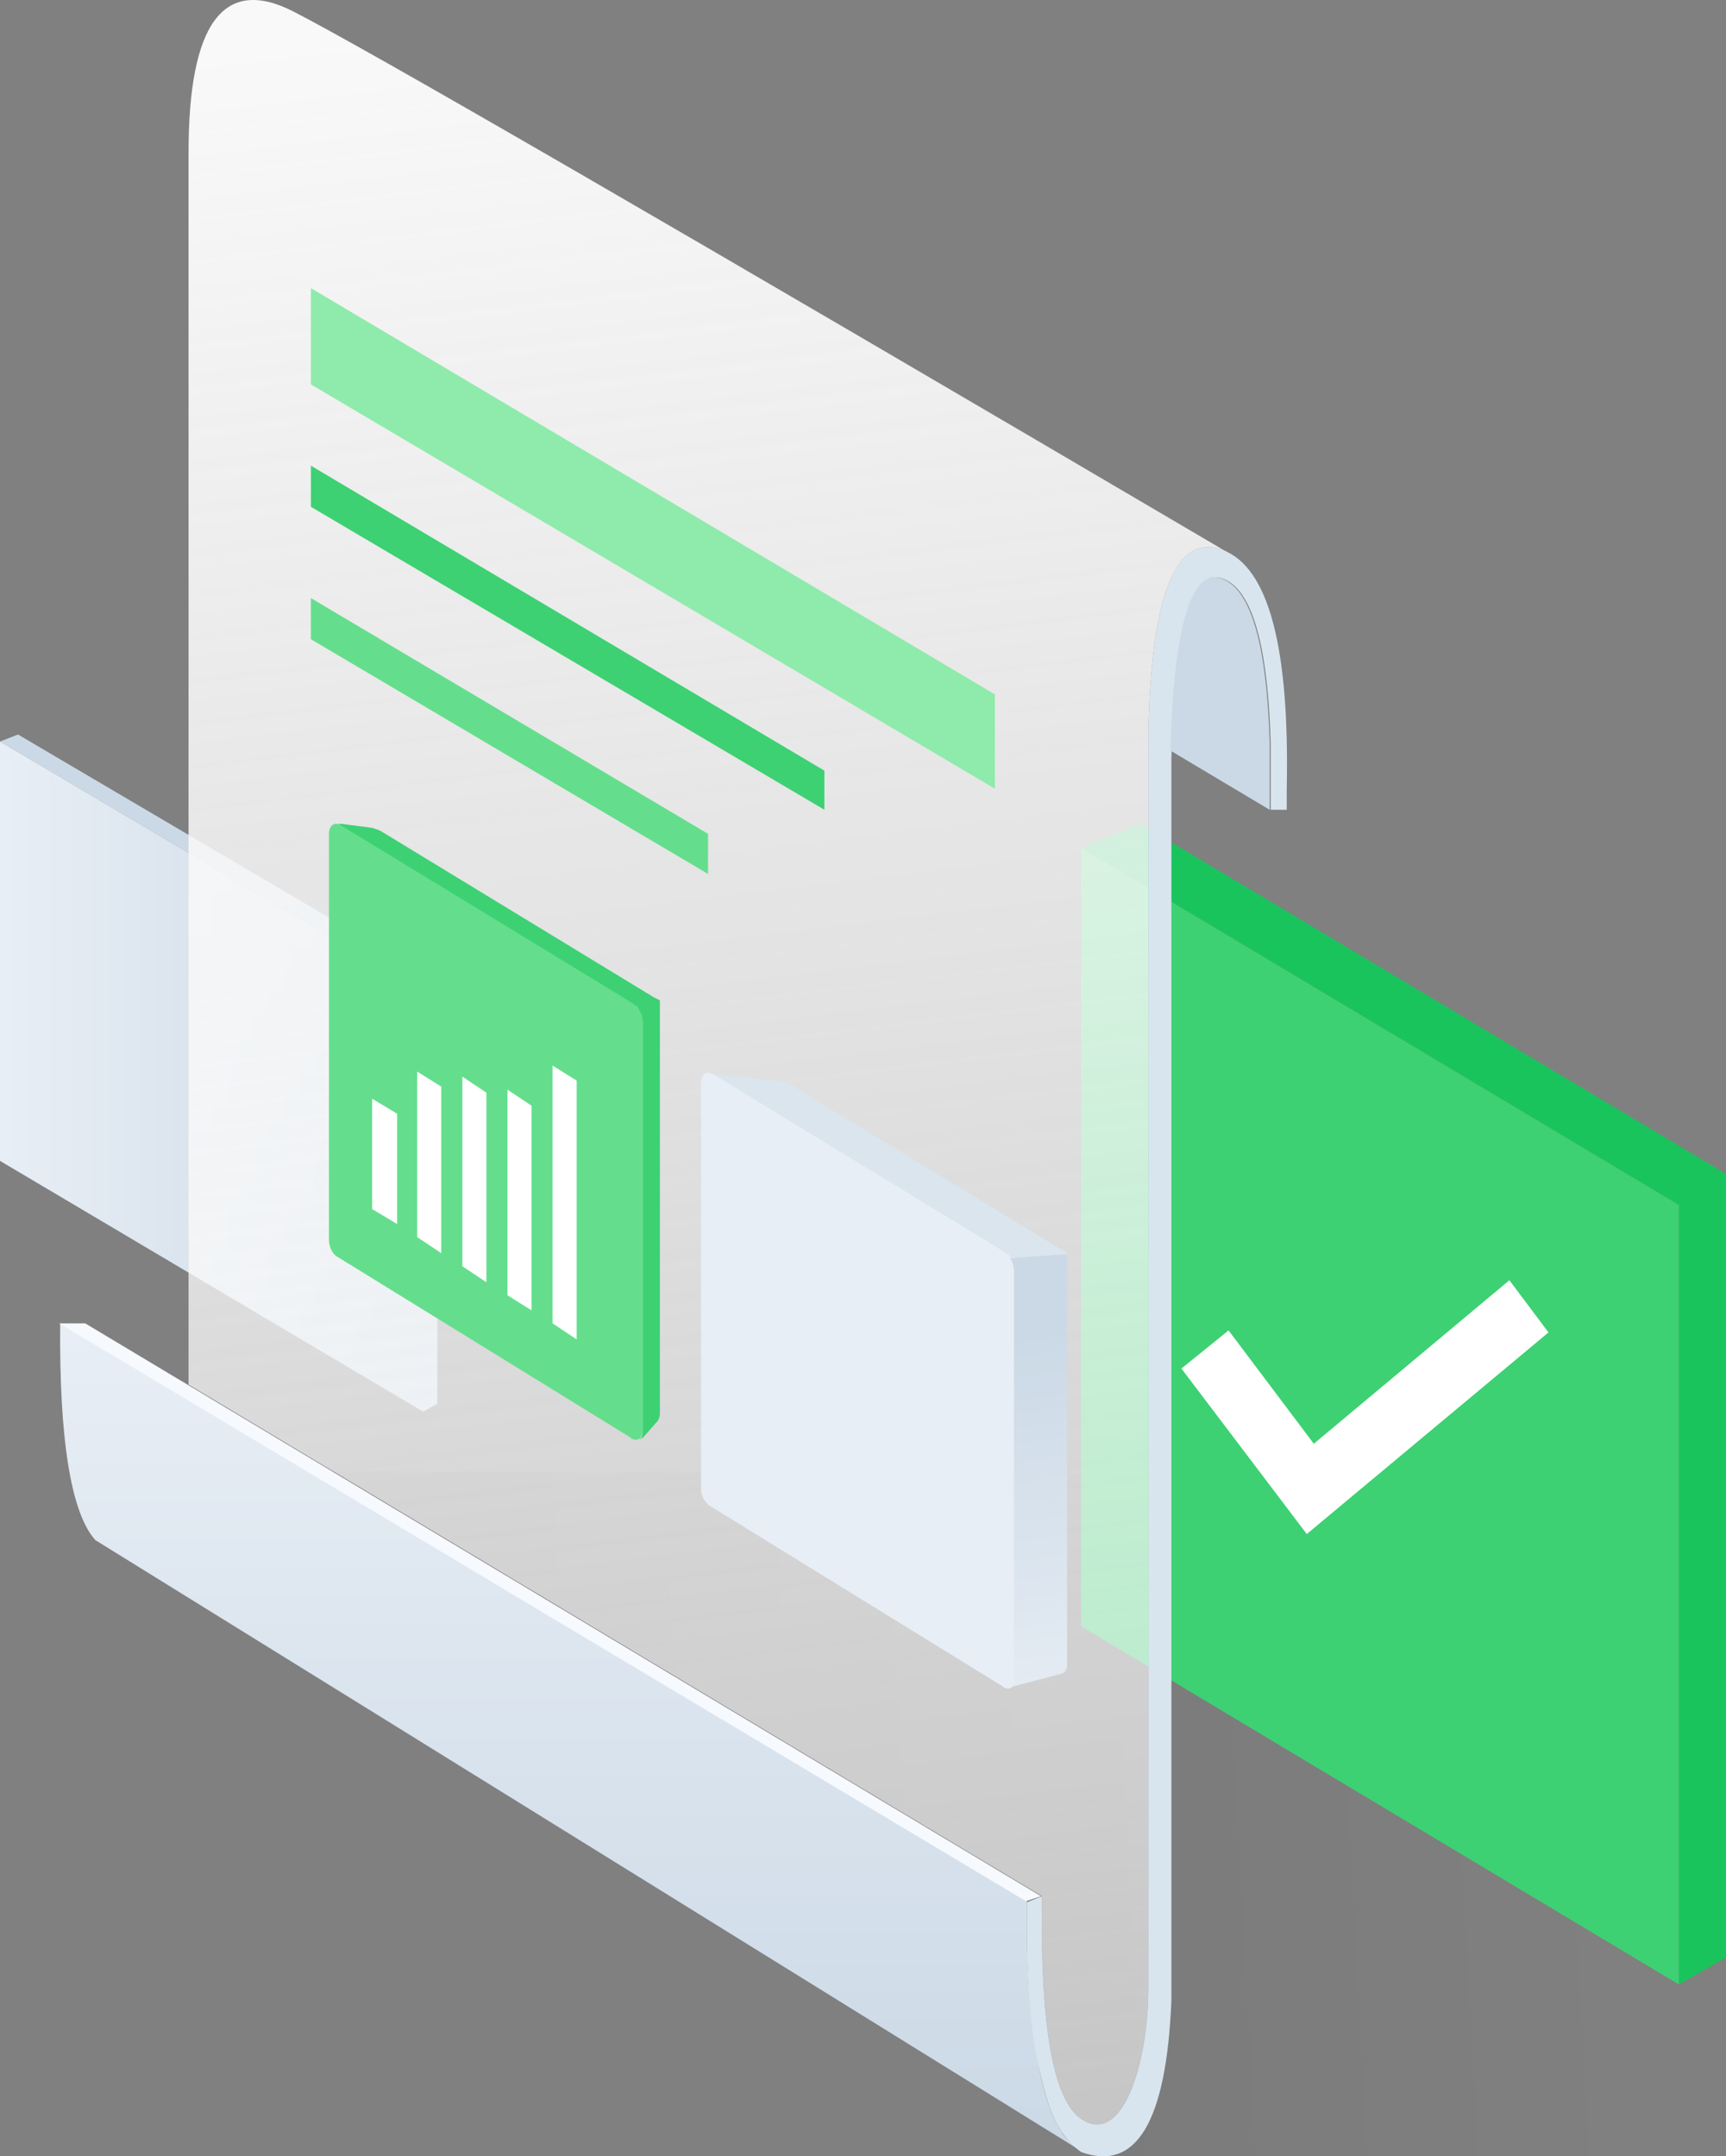 <?xml version="1.0" encoding="UTF-8"?>
<svg width="110.144px" height="137.567px" viewBox="0 0 110.144 137.567" version="1.1" xmlns="http://www.w3.org/2000/svg" xmlns:xlink="http://www.w3.org/1999/xlink">
    <rect x="0" y="0" width="110.144" height="137.567" fill="#808080" stroke="none"/>
    <title>提交成功</title>
    <defs>
        <linearGradient x1="-0.693%" y1="51.345%" x2="99.32%" y2="48.669%" id="linearGradient-1">
            <stop stop-color="#000000" stop-opacity="0.1" offset="0%"></stop>
            <stop stop-color="#000000" stop-opacity="0" offset="100%"></stop>
        </linearGradient>
        <linearGradient x1="-0.047%" y1="49.957%" x2="100.096%" y2="49.957%" id="linearGradient-2">
            <stop stop-color="#E8EEF5" offset="0%"></stop>
            <stop stop-color="#CBD9E6" offset="100%"></stop>
        </linearGradient>
        <linearGradient x1="49.952%" y1="-0.028%" x2="49.952%" y2="100.026%" id="linearGradient-3">
            <stop stop-color="#E8EEF5" offset="0%"></stop>
            <stop stop-color="#CBD9E6" offset="100%"></stop>
        </linearGradient>
        <linearGradient x1="47.354%" y1="-0.264%" x2="53.109%" y2="99.749%" id="linearGradient-4">
            <stop stop-color="#F9F9F9" offset="0%"></stop>
            <stop stop-color="#F9F9F9" stop-opacity="0.6" offset="100%"></stop>
        </linearGradient>
        <linearGradient x1="51.159%" y1="112.969%" x2="49.442%" y2="18.087%" id="linearGradient-5">
            <stop stop-color="#E8EEF5" offset="0%"></stop>
            <stop stop-color="#CBD9E6" offset="100%"></stop>
        </linearGradient>
    </defs>
    <g id="红色版界面" stroke="none" stroke-width="1" fill="none" fill-rule="evenodd">
        <g id="验证成功" transform="translate(-319.928, -299.216)">
            <g id="提交成功" transform="translate(295, 288)">
                <rect id="矩形" x="0" y="0" width="160" height="160"></rect>
                <g transform="translate(24.928, 11.216)" fill-rule="nonzero">
                    <path d="M70.4,137.549 L102.848,137.549 C102.848,108.685 102.848,94.221 102.848,94.221 C102.848,94.221 72.576,94.093 12.032,93.837 L70.4,137.549 Z" id="路径-11备份" fill="url(#linearGradient-1)"></path>
                    <g id="编组">
                        <g>
                            <polygon id="路径-53_3_" fill="#CBD9E6" points="1.152 46.861 27.904 62.605 27.904 89.549 27.008 90.061 27.008 63.245 0 47.309"></polygon>
                            <polygon id="路径-53备份_3_" fill="url(#linearGradient-2)" points="0 47.309 27.008 63.245 27.008 90.061 0 74.061"></polygon>
                            <polygon id="路径-53_2_" fill="#1AC45D" points="72.768 52.557 110.144 74.893 110.144 124.877 107.136 126.605 107.136 76.877 68.992 54.093"></polygon>
                            <polygon id="路径-53备份_2_" fill="#3DD173" points="68.992 54.093 107.136 76.877 107.136 126.605 68.992 103.757"></polygon>
                            <path d="M68.992,137.229 C27.072,111.245 6.08,98.253 6.08,98.253 C4.544,96.525 3.776,91.917 3.84,84.429 L65.536,121.293 C65.472,125.581 65.728,129.037 66.24,131.597 C66.56,133.325 67.008,134.861 67.712,135.949 C67.904,136.333 68.352,136.781 68.992,137.229 Z" id="路径-51_1_" fill="url(#linearGradient-3)"></path>
                            <path d="M66.24,131.661 C66.752,133.965 67.264,136.077 68.992,137.293 C72.512,138.573 74.432,135.373 74.752,127.629 L74.752,48.397 C74.944,40.205 75.968,36.365 77.888,36.877 C79.808,37.389 80.896,40.845 81.088,47.373 L81.088,51.661 L82.112,51.661 L82.112,50.381 C82.304,41.293 80.96,36.173 78.016,35.085 C75.072,33.997 73.472,37.837 73.28,46.669 C73.28,96.909 73.28,123.661 73.28,126.861 C73.28,131.661 71.616,136.973 68.992,135.181 C67.2,133.965 66.368,129.229 66.496,120.973 L65.536,121.357 C65.472,125.901 65.728,129.357 66.24,131.661 Z" id="路径_5_" fill="#D9E5EE"></path>
                            <path d="M74.688,47.885 C74.88,40.205 75.968,36.365 77.824,36.877 C79.744,37.389 80.832,40.845 81.024,47.373 L81.024,51.661 L74.688,47.885 Z" id="路径_4_" fill="#CBD9E6"></path>
                            <path d="M78.016,35.085 C75.072,33.997 73.472,37.837 73.28,46.669 C73.28,96.909 73.28,123.661 73.28,126.861 C73.28,131.661 71.616,136.973 68.992,135.181 C67.2,133.965 66.368,129.229 66.496,120.973 L12.032,88.333 L12.032,9.741 C12.032,1.485 14.272,-1.523 18.688,0.717 C23.104,2.957 43.136,14.541 78.4,35.277 L78.016,35.085 Z" id="路径_3_" fill="url(#linearGradient-4)"></path>
                            <polygon id="路径-52_1_" fill="#F6F9FE" points="65.472 121.293 66.432 120.973 5.44 84.429 3.776 84.429"></polygon>
                            <path d="M44.736,94.989 L44.736,69.069 C44.736,68.557 45.056,68.301 45.44,68.493 C45.44,68.493 45.504,68.493 45.504,68.493 L64.768,80.205 L64.768,107.085 C64.768,107.597 64.448,107.853 64.064,107.661 C64.064,107.661 64,107.661 64,107.597 L45.312,96.077 C44.992,95.885 44.736,95.437 44.736,94.989 Z" id="路径-54_3_" fill="#E8EEF5"></path>
                            <path d="M64.448,107.725 C64.512,107.661 64.576,107.597 64.64,107.533 C64.704,107.469 64.704,107.341 64.704,107.213 L64.704,81.037 C64.704,80.845 64.64,80.717 64.64,80.653 C64.64,80.589 64.576,80.461 64.448,80.269 L67.968,80.013 L68.096,80.013 L68.096,80.269 L68.096,106.189 C68.096,106.509 67.968,106.701 67.776,106.765 L64.64,107.597 L64.448,107.725 Z" id="路径-55_3_" fill="url(#linearGradient-5)"></path>
                            <path d="M45.312,68.429 L45.44,68.493 L64.128,79.885 C64.192,79.949 64.256,80.013 64.32,80.013 C64.384,80.013 64.448,80.141 64.512,80.269 L68.032,80.013 L68.16,80.013 L67.904,79.821 L50.56,69.261 C50.368,69.133 50.112,69.069 49.92,69.005 L45.504,68.493 L45.312,68.429 Z" id="路径-56_3_" fill="#DAE5ED"></path>
                            <path d="M20.992,79.117 L20.992,53.197 C20.992,52.685 21.312,52.429 21.696,52.621 C21.696,52.621 21.76,52.621 21.76,52.621 L41.024,64.333 L41.024,91.213 C41.024,91.725 40.704,91.981 40.32,91.789 C40.32,91.789 40.256,91.789 40.256,91.725 L21.568,80.205 C21.184,80.013 20.992,79.501 20.992,79.117 Z" id="路径-54_2_" fill="#64DE8D"></path>
                            <path d="M41.728,63.629 L24.384,53.069 C24.192,52.941 23.936,52.877 23.744,52.813 L21.76,52.557 L21.568,52.557 L21.696,52.621 L40.384,64.013 C40.448,64.077 40.512,64.141 40.576,64.141 C40.64,64.141 40.704,64.269 40.768,64.397 C40.832,64.525 40.896,64.653 40.96,64.781 C40.96,64.845 41.024,65.037 41.024,65.165 L41.024,91.341 C41.024,91.469 40.96,91.597 40.96,91.661 C40.96,91.725 40.832,91.789 40.768,91.853 L41.024,91.725 L41.984,90.637 C42.048,90.509 42.112,90.381 42.112,90.189 L42.112,64.077 L42.112,63.821 L41.728,63.629 Z" id="路径" fill="#3DD173"></path>
                            <polygon id="路径-57_1_" fill="#8FEBAB" points="19.84 18.381 19.84 24.525 63.488 50.317 63.488 44.301"></polygon>
                            <polygon id="路径-57备份_1_" fill="#3DD173" points="19.84 29.709 19.84 32.333 52.608 51.661 52.608 49.165"></polygon>
                            <polygon id="路径-57备份-2_1_" fill="#64DE8D" points="19.84 38.157 19.84 40.781 45.184 55.757 45.184 53.197"></polygon>
                            <polygon id="路径" fill="#FFFFFF" points="83.392 97.869 75.392 87.309 78.4 84.877 83.84 92.109 96.32 81.677 98.816 85.005"></polygon>
                        </g>
                        <g transform="translate(23.744, 67.981)" fill="#FFFFFF" id="路径">
                            <polygon points="1.6 10.112 0 9.152 0 2.112 1.6 3.072"></polygon>
                            <polygon points="4.416 11.968 2.88 10.944 2.88 0.384 4.416 1.344"></polygon>
                            <polygon points="7.296 13.824 5.76 12.8 5.76 0.704 7.296 1.728"></polygon>
                            <polygon points="10.176 15.616 8.64 14.656 8.64 1.536 10.176 2.56"></polygon>
                            <polygon points="13.056 17.472 11.52 16.448 11.52 0 13.056 0.96"></polygon>
                        </g>
                    </g>
                </g>
            </g>
        </g>
    </g>
</svg>